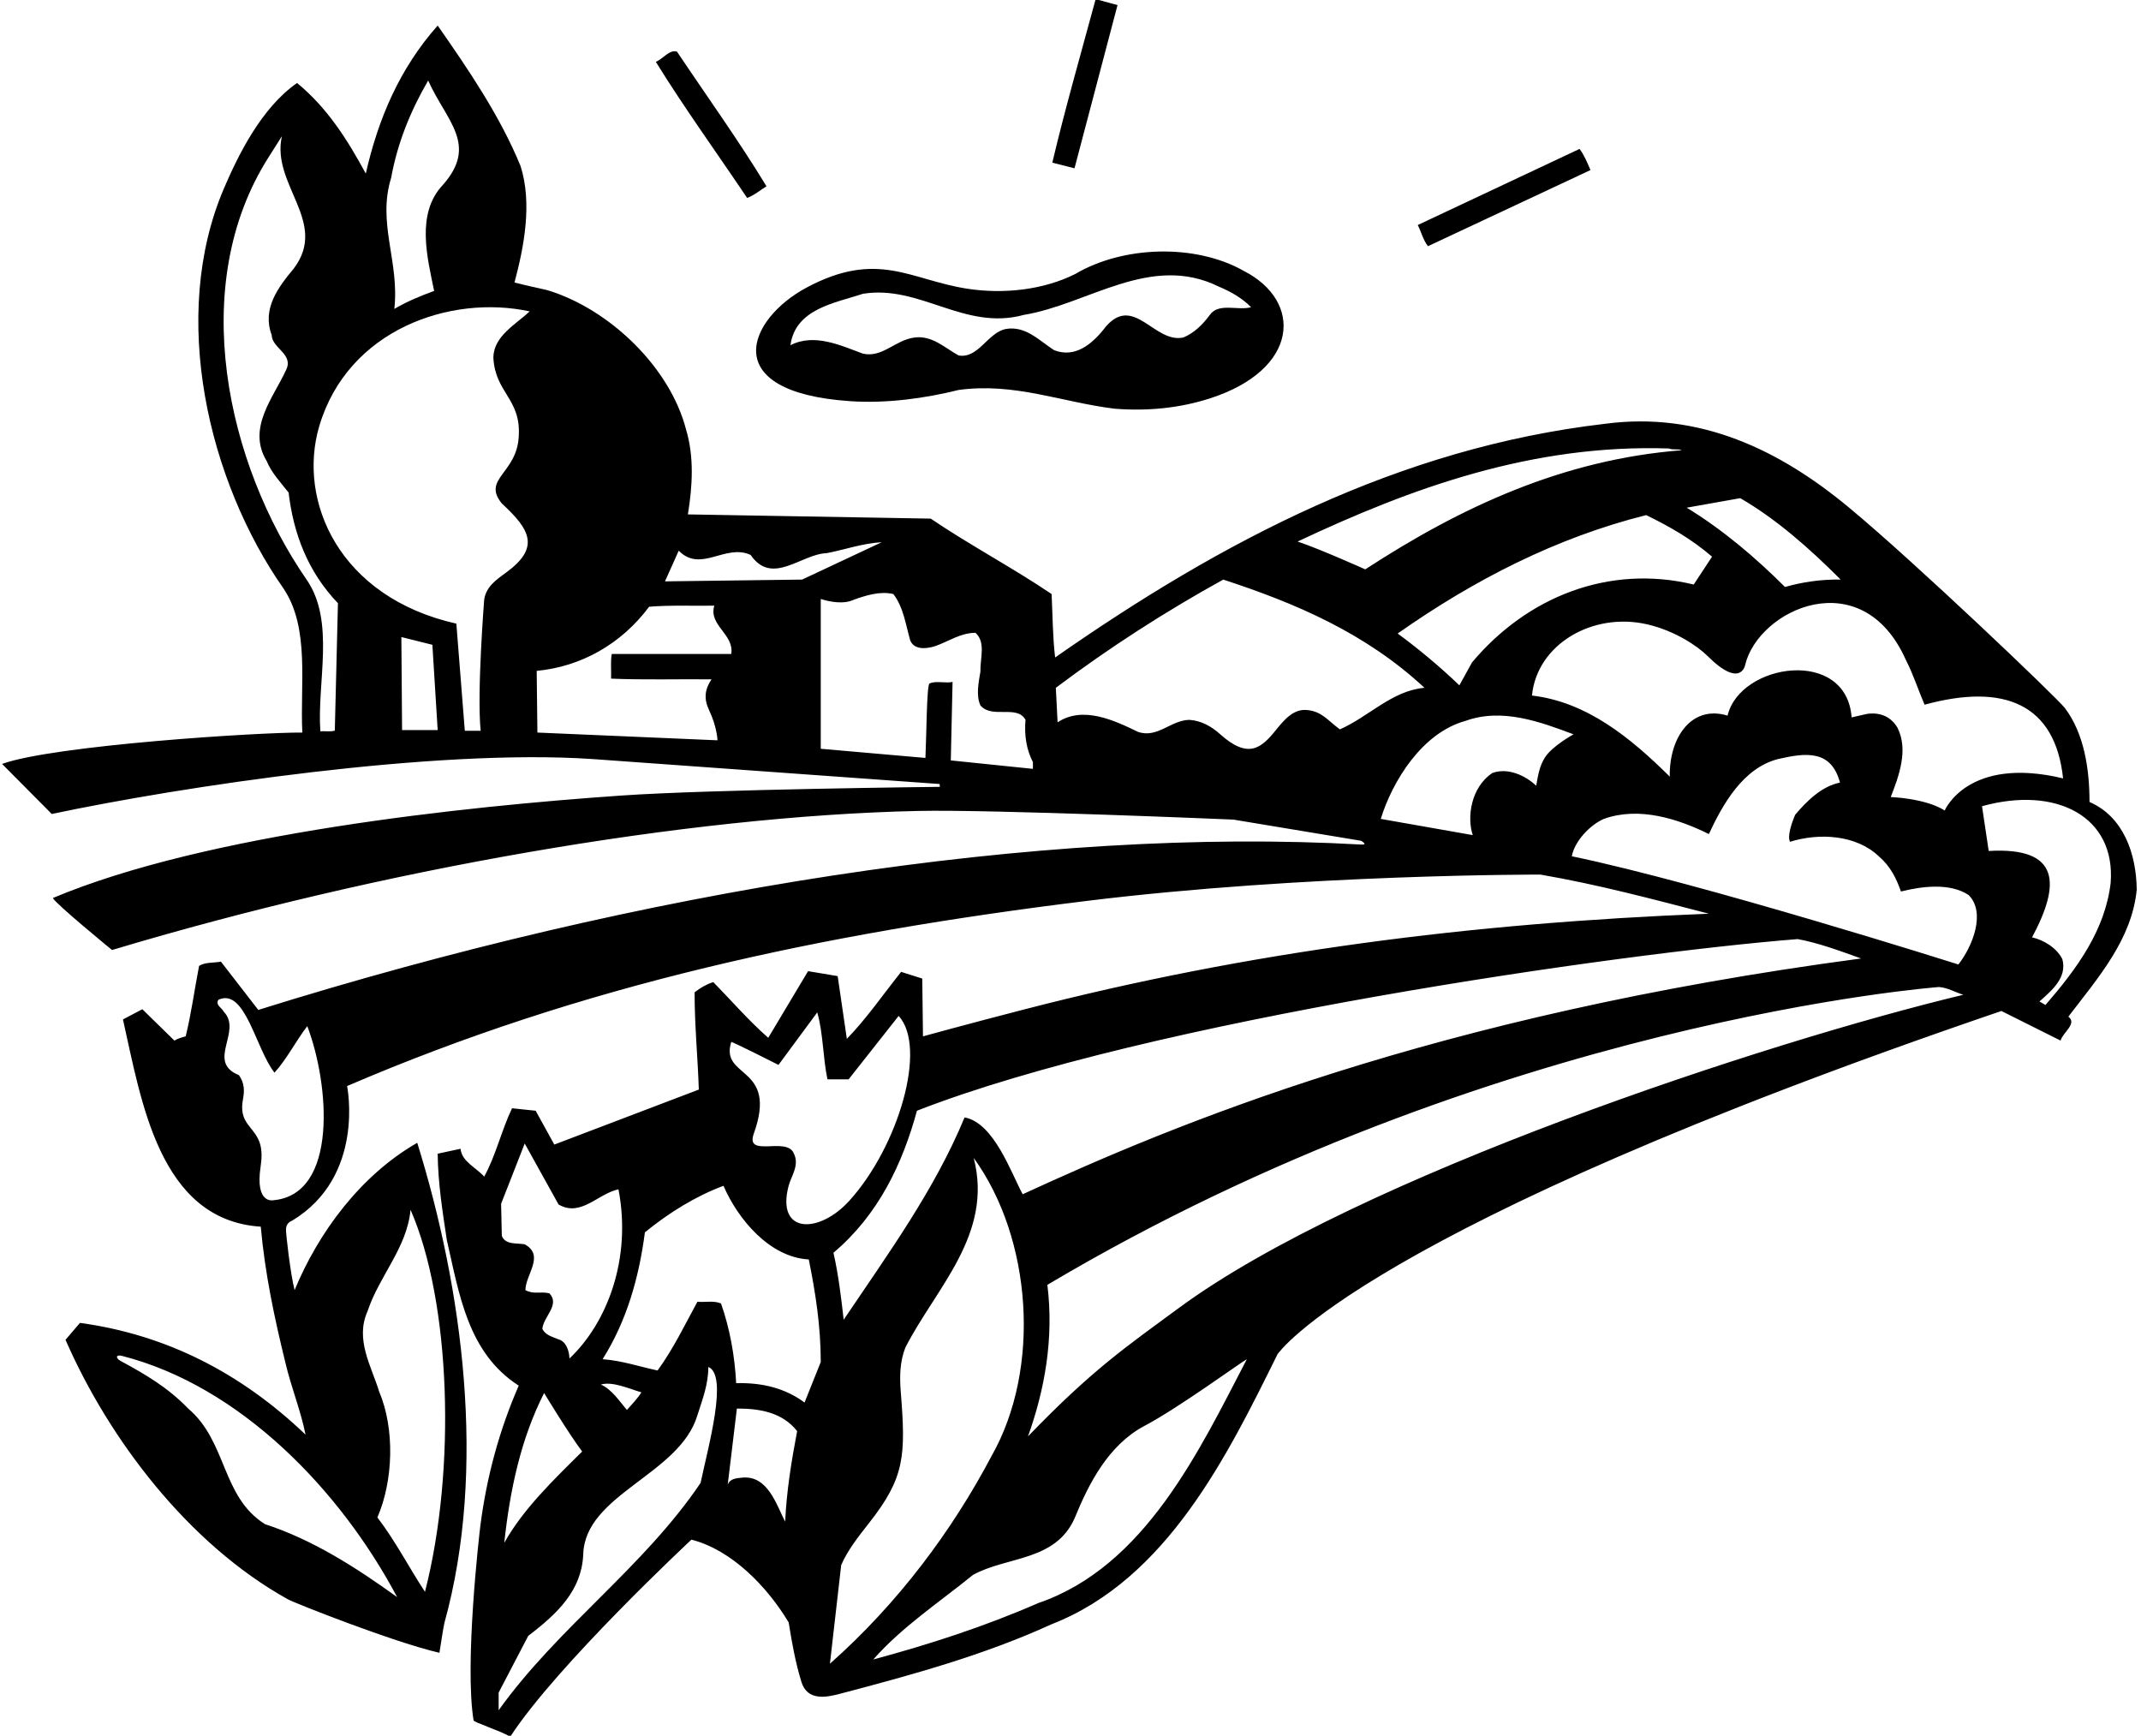 <?xml version="1.0" encoding="UTF-8"?>
<svg xmlns="http://www.w3.org/2000/svg" xmlns:xlink="http://www.w3.org/1999/xlink" width="486pt" height="394pt" viewBox="0 0 486 394" version="1.1">
<g id="surface1">
<path style=" stroke:none;fill-rule:nonzero;fill:rgb(0%,0%,0%);fill-opacity:1;" d="M 253.672 1.16 L 248.711 -0.199 C 245.352 12.199 241.75 24.762 238.871 36.922 L 243.91 38.199 L 253.672 1.16 "/>
<path style=" stroke:none;fill-rule:nonzero;fill:rgb(0%,0%,0%);fill-opacity:1;" d="M 361.031 38.602 C 360.312 36.922 359.59 35.16 358.551 33.801 L 321.828 51.078 C 322.629 52.68 323.109 54.602 324.148 55.879 L 361.031 38.602 "/>
<path style=" stroke:none;fill-rule:nonzero;fill:rgb(0%,0%,0%);fill-opacity:1;" d="M 192.996 91.062 C 201.297 91.621 209.984 90.41 217.59 88.52 C 230.23 86.762 241.109 91.32 252.949 92.762 C 260.434 93.375 267.797 92.637 274.641 90.434 C 294.945 83.891 295.848 68.387 282.312 61.48 C 271.27 55.238 254.871 55.801 244.07 62.199 C 236.902 65.785 227.871 66.828 219.496 65.523 C 206.629 63.52 199.246 56.672 183.133 65.254 C 169.824 72.34 162.527 89.004 192.996 91.062 Z M 195.91 66.68 C 208.871 64.602 218.949 75.16 232.391 71.48 C 247.031 69.078 261.188 57.398 276.711 65.078 C 279.352 66.199 281.828 67.559 283.988 69.719 C 281.188 70.602 276.629 68.602 274.629 71.48 C 273.031 73.641 271.109 75.559 268.629 76.602 C 262.07 78.039 257.43 66.762 251.031 74.121 C 247.875 78.25 243.988 81.32 239.27 79.48 C 235.91 77.32 232.789 73.879 228.309 74.68 C 224.23 75.48 222.07 81.48 217.59 80.68 C 214.391 78.922 211.559 76.047 207.5 76.625 C 203.125 77.25 200.309 81.238 195.91 80.281 C 190.871 78.438 184.871 75.559 179.43 78.359 C 180.551 70.039 189.672 68.762 195.91 66.68 "/>
<path style=" stroke:none;fill-rule:nonzero;fill:rgb(0%,0%,0%);fill-opacity:1;" d="M 173.988 42.281 C 167.672 31.879 160.469 21.879 153.672 11.719 C 151.988 11.16 150.469 13.398 148.871 14.039 C 155.352 24.52 162.711 34.68 169.59 44.922 C 171.191 44.359 172.551 43.16 173.988 42.281 "/>
<path style=" stroke:none;fill-rule:nonzero;fill:rgb(0%,0%,0%);fill-opacity:1;" d="M 469.512 230.762 C 476.312 221.879 483.91 213.238 485.031 201.961 C 484.949 193.879 482.07 185.398 474.312 182.039 C 474.312 174.512 473.094 166.52 468.719 160.711 C 467.051 158.496 434.629 127.559 419.75 115.238 C 404.07 102.199 385.91 93.32 364.312 96.199 C 317.59 101.641 277.43 122.762 239.512 149.238 C 238.949 144.52 238.949 139.641 238.711 134.84 C 229.828 128.84 219.988 123.641 211.27 117.719 L 156.148 116.762 C 157.191 110.359 157.59 103.719 155.75 97.559 C 152.07 83.238 138.23 70.121 124.309 65.879 C 121.828 65.32 119.27 64.762 116.789 64.121 C 118.949 56.039 120.871 46.121 118.148 37.641 C 113.512 26.359 106.391 15.879 99.352 5.801 C 90.629 15.641 85.832 27.078 83.031 39.398 C 79.031 32.039 74.469 24.602 67.43 18.84 C 59.242 24.52 53.922 35.551 50.836 42.762 C 38.398 71.801 47.289 109.23 64.391 133.641 C 70.391 142.602 68.07 155.559 68.629 166.281 C 59.031 166.199 12.23 169.16 0.469 173.398 L 11.75 184.762 C 41.332 178.5 98.719 169.902 134.309 172.281 L 213.289 177.961 L 213.352 178.602 C 213.352 178.602 161.348 179.168 140.984 180.582 C 105.281 183.055 46.859 189.188 12 203.836 C 12.48 205.035 25.43 215.641 25.43 215.641 C 86.371 197.336 155.75 185.23 208.34 184.074 C 225.293 183.703 279.988 186.039 279.988 186.039 L 308.945 190.844 C 308.945 190.844 310.68 191.801 308.996 191.703 C 236.258 187.578 145.73 201.992 58.629 229.238 L 50.148 218.281 C 48.469 218.602 46.629 218.359 45.191 219.238 C 44.148 224.602 43.43 230.039 42.148 235.238 C 41.27 235.48 40.391 235.719 39.59 236.199 L 32.309 229.078 L 27.91 231.398 C 32.055 249.684 36.07 276.949 59.191 278.438 C 60.148 289.078 62.309 299.238 64.789 309.32 C 66.07 314.84 68.309 320.281 69.352 325.641 C 54.629 311.559 37.59 302.918 18.148 300.281 L 14.871 304.121 C 24.715 326.645 42.695 350.418 65.309 363 C 66.953 363.914 89.59 372.84 99.75 375.16 C 99.75 375.16 100.695 369.039 100.879 368.375 C 110.578 333.367 104.996 292.453 94.711 259.398 C 81.75 266.84 72.23 279.879 66.871 292.84 C 65.91 289.078 64.855 279.777 64.918 278.988 C 64.98 278.195 65.281 277.477 66.309 277.078 C 83 267 78.789 246.52 78.789 246.52 C 132.355 223.484 186.582 211.887 246.664 204.5 C 296.387 198.387 349.672 198.52 349.672 198.52 C 362.711 200.762 375.27 204.121 387.91 207.398 C 333.887 209.512 283.34 215.977 232.531 229.117 C 219.285 232.539 209.512 235.238 209.512 235.238 L 209.352 222.121 L 204.551 220.602 C 200.469 225.719 196.551 231.398 192.23 235.801 L 190.148 221.562 L 183.43 220.438 L 174.391 235.562 C 170.07 231.801 166.07 227.16 161.91 222.922 C 160.391 223.398 159.031 224.199 157.672 225.238 C 157.672 232.922 158.391 239.961 158.629 247.32 L 125.828 259.801 L 121.59 252.121 L 116.23 251.562 C 113.828 256.602 112.551 262.281 109.91 267.078 C 108.07 265 104.789 263.641 104.551 260.762 C 102.789 261.16 101.031 261.48 99.352 261.879 C 99.43 268.68 100.469 275.078 101.43 281.48 C 104.23 293.641 106.148 307.082 117.75 314.52 C 113.367 324.566 110.465 335.18 109.035 346.359 C 108.77 348.445 105.414 377.719 107.5 390.5 C 107.574 390.961 113.352 392.762 115.828 394.199 C 126.391 377.961 156.949 349.48 156.949 349.48 C 166.07 351.801 174.148 360.121 179.031 368.281 C 179.754 372.871 180.578 377.406 181.914 381.758 C 183.285 386.234 187.738 385.234 190.66 384.469 C 207.094 380.156 223.418 375.672 238.711 368.68 C 264.949 358.441 278.711 330.199 289.988 307.402 C 289.988 307.402 308.664 279.164 454.312 229.48 L 467.75 236.199 C 468.23 234.359 471.59 232.359 469.512 230.762 Z M 88.789 40.359 C 90.23 32.438 93.191 25.16 97.191 18.281 C 101.336 27.5 108.664 32.836 100.469 42.039 C 94.391 48.52 97 58.5 98.551 66.039 C 95.43 67.16 92.391 68.438 89.512 70.121 C 90.711 59.32 85.59 50.762 88.789 40.359 Z M 76 165.836 C 75.039 166.152 73.84 165.914 72.719 165.992 C 71.918 154.953 76.148 141 69.59 131.559 C 51.43 105.238 42.469 64.762 60.949 35.719 L 63.988 30.922 C 61.512 41.961 74.629 50.359 66.711 60.922 C 63.191 65.16 59.43 70.039 61.668 76.039 C 61.75 79.078 66.711 80.359 64.949 83.961 C 62.07 90.281 55.988 97.16 60.551 104.68 C 61.59 107.238 63.668 109.48 65.512 111.801 C 66.629 121.238 69.91 129.801 76.711 136.922 Z M 91.27 165.719 L 91.109 144.602 L 98.148 146.359 L 99.352 165.719 Z M 111.988 81.078 C 112.336 89.164 118.336 90.5 117.75 99.078 C 117.336 107.5 109.352 108.68 113.91 114.281 C 120.48 120.32 122.594 124.367 114.805 130.023 C 112.57 131.645 110.324 133.215 109.91 136.121 C 109.91 136.121 108.23 157.238 109.109 165.879 L 105.512 165.879 L 103.59 141.559 C 76.938 135.566 67.449 113.656 72.48 96.699 C 78.965 74.859 102.18 66.781 120.23 70.68 C 117.109 73.641 112.148 76.199 111.988 81.078 Z M 165.988 148.438 L 138.871 148.438 C 138.551 150.199 138.789 152.121 138.711 154.039 C 146.148 154.359 153.91 154.121 161.512 154.199 C 159.984 156.457 159.723 158.617 160.961 161.199 C 162.77 164.973 162.871 168.039 162.871 168.039 L 121.988 166.281 L 121.828 152.281 C 131.91 151.32 141.031 146.199 147.352 137.719 C 152.391 137.32 156.949 137.559 162.148 137.48 C 160.789 141.961 166.711 143.961 165.988 148.438 Z M 150.949 131.961 L 154.07 125 C 159.109 130.121 164.629 123.32 170.391 125.961 C 175.27 133.078 181.91 125.719 187.672 125.559 C 191.828 124.762 195.75 123.32 200.148 123.078 L 182.07 131.559 Z M 234.469 174.52 L 215.828 172.602 L 216.23 154.762 C 215.055 155.188 212.305 154.438 210.992 155.156 C 210.344 155.512 210.309 167.238 210.07 172.039 L 186.309 169.961 L 186.309 135.961 C 188.309 136.602 191.512 137.238 193.828 136.121 C 196.551 135.16 199.75 134.121 202.789 134.84 C 205.109 137.879 205.59 141.801 206.629 145.398 C 207.59 147.641 210.469 147.238 212.23 146.68 C 215.27 145.641 217.988 143.641 221.43 143.641 C 223.828 145.801 222.469 149.398 222.551 152.438 C 222.148 154.84 221.512 157.879 222.551 160.121 C 225.191 163.238 230.871 159.879 232.789 163.398 C 232.469 167 233.031 170.199 234.469 173 Z M 60.148 345.961 C 50.23 339.719 51.59 327.238 42.711 319.719 C 38.086 314.902 32.789 311.84 27.445 308.957 C 26.133 308.246 26.305 307.41 27.684 307.766 C 54.512 314.621 77.215 338.172 90.148 362.52 C 80.711 355.719 70.949 349.48 60.148 345.961 Z M 83.43 297.641 C 86.07 289.641 92.391 283.238 93.191 274.602 C 102.336 295.5 103.59 333.559 96.469 361.32 C 92.871 355.879 89.832 349.879 85.668 344.441 C 89.27 336.121 89.668 324.359 86.07 315.879 C 84.309 310.121 80.551 304.039 83.43 297.641 Z M 62.07 272.438 C 62.07 272.438 57.871 273.441 59.152 264.855 C 59.43 262.977 59.52 261.023 58.941 259.359 C 57.621 255.566 54.105 255.02 55.16 249.469 C 55.512 247.621 55.508 245.812 54.23 244.039 C 46.711 241 55.109 234.121 50.789 229.641 C 50.391 228.762 48.789 228.121 49.59 226.922 C 55.668 224.164 57.988 237.961 62.309 243.48 C 65.191 240.281 67.109 236.359 69.75 232.922 C 74.746 245.953 76.859 271.098 62.07 272.438 Z M 432.629 149.801 C 434.312 153.078 435.43 156.602 436.871 159.961 C 454.961 154.996 466.527 159.812 468.312 176.68 C 446.664 171.5 441.441 183.969 441.441 183.969 C 437 181.164 429.188 180.922 429.188 180.922 C 431.031 176.199 433.27 170.199 430.711 165.16 C 429.188 162.602 426.711 161.641 423.828 162.039 L 420.312 162.84 C 419.145 146.891 395 150.5 392.148 162.438 C 384.051 159.949 378.871 167.305 379.031 176.281 C 370.07 167.398 360.148 159.32 347.75 157.879 C 348.902 146.195 361.582 138.852 373.949 141.727 C 380.113 143.156 385.262 146.57 387.602 148.898 C 395.199 156.461 396.148 150.922 396.148 150.922 C 399.188 138.262 422.672 127.445 432.629 149.801 Z M 334.148 150.359 L 331.27 155.559 C 327.031 151.48 322.07 147.32 317.27 143.801 C 334.551 131.641 353.27 122.039 373.672 116.922 C 378.949 119.48 383.988 122.359 388.629 126.359 L 384.469 132.68 C 365.188 128.039 346.629 135.48 334.148 150.359 Z M 395.031 113.078 C 403.188 117.801 410.629 124.359 417.828 131.559 C 413.352 131.48 409.109 132.121 405.188 133.238 C 398.391 126.438 390.789 120.039 382.871 115.238 Z M 378.871 101.801 C 379.75 102.199 380.871 101.801 381.75 102.199 C 354.949 104.281 331.75 115 309.91 129.238 C 309.91 129.238 299.59 124.602 294.551 122.922 C 320.551 110.68 347.91 100.762 378.871 101.801 Z M 304.148 165.559 C 301.336 163.5 300.105 161.484 296.664 161.164 C 293.727 160.879 291.641 163.203 289.715 165.605 C 286.352 169.793 283.406 172.449 276.906 166.602 C 274.945 164.836 272.617 163.57 269.988 163.398 C 265.75 163.48 262.711 167.641 258.312 166.121 C 253.031 163.559 245.828 160.121 240.07 163.961 L 239.672 156.121 C 251.91 146.922 264.629 138.762 277.672 131.559 C 294.07 136.922 309.91 143.641 323.352 156.121 C 315.988 156.762 310.711 162.68 304.148 165.559 Z M 350.629 172.039 C 349.43 173.961 349.109 176.121 348.711 178.359 C 346.391 176.121 342.312 174.121 338.711 175.48 C 333.875 178.785 332.957 185.504 334.312 189.559 L 313.43 185.879 C 316.07 177.32 322.789 166.359 332.629 163.641 C 341.031 160.602 349.672 163.879 357.188 166.68 C 357.188 166.68 352.23 169.398 350.629 172.039 Z M 408.07 213.16 C 412.871 214.039 417.75 215.879 422.469 217.562 C 325 230.5 266 255.5 232.148 271.078 C 229.59 266.438 225.664 254.836 218.949 253.641 C 212.23 269.961 201.59 284.602 191.512 299.559 C 190.949 294.598 190.309 289.238 189.191 284.359 C 199.43 275.719 204.871 264.121 208.148 252.121 C 260.797 231.578 367.414 216.402 408.07 213.16 Z M 113.91 280.52 L 113.75 273.238 L 119.109 259.562 L 126.789 273.398 C 131.828 276.359 135.75 270.922 140.391 269.961 C 143.434 285.781 137.781 300.312 129.27 308.359 C 129.191 306.598 128.551 304.441 126.629 303.961 C 125.352 303.402 123.828 303.082 123.109 301.641 C 123.352 298.84 127.191 296.199 124.711 293.562 C 122.551 293.078 121.191 293.879 119.27 292.84 C 119.27 289.32 123.75 285 119.109 282.438 C 117.27 282.121 114.711 282.602 113.91 280.52 Z M 123.512 316.199 C 123.512 316.199 129.031 325.32 132.148 329.48 C 125.59 335.961 118.711 342.598 114.469 350.199 C 115.75 338.199 118.23 326.598 123.512 316.199 Z M 159.031 336.598 C 146.07 355.801 126.711 369.32 113.191 388.199 L 113.191 384.199 L 119.91 371.32 C 126.664 366.168 131.988 361 132.391 352.918 C 132.664 339.168 154.309 334.762 158.309 321.238 C 159.43 317.719 160.789 314.281 160.789 310.281 C 165.336 312.168 160.789 328.281 159.031 336.598 Z M 136.391 314.281 C 139 313.5 142.629 315.16 145.59 316.039 C 144.711 317.48 143.43 318.762 142.309 320.039 C 140.711 318.199 138.871 315.32 136.391 314.281 Z M 178.23 345.402 C 176.23 341.559 174.309 334.84 168.469 335.402 C 167.191 335.559 165.75 335.559 165.191 337 L 167.27 319.719 C 172.551 319.719 177.59 320.598 180.949 324.84 C 179.672 331.559 178.551 338.359 178.23 345.402 Z M 182.629 318.359 C 178.23 315.082 172.949 313.801 167.109 313.961 C 166.789 307.801 165.672 301.559 163.672 295.879 C 162.07 295.16 160.07 295.641 158.309 295.48 C 155.43 300.762 152.871 306.121 149.27 311.082 C 145.109 310.199 141.191 308.84 136.789 308.52 C 142.23 299.879 145.031 290.121 146.391 279.719 C 151.91 275.238 157.828 271.562 164.23 269.16 C 167.512 276.762 174.711 285.398 183.59 285.879 C 185.109 293.398 186.309 301 186.309 309.16 Z M 178.992 269.246 C 179.602 266.887 181.582 264.48 180.148 261.719 C 178.469 257.961 169.117 262.875 171.109 257.32 C 176.711 241.719 163.352 244.922 165.988 236.52 C 166.309 236.438 176.711 241.719 176.711 241.719 L 185.512 229.801 C 186.871 234.52 186.789 240.039 187.828 245 L 192.629 245 L 203.988 230.602 C 210.574 237.785 203.914 260.289 192.801 272.547 C 185.922 280.137 176.18 280.145 178.992 269.246 Z M 188.391 377.641 L 190.949 355.238 C 192.449 351.824 194.844 348.789 197.234 345.754 C 205.391 335.402 205.637 330.52 204.465 315.848 C 204.195 312.449 204.254 309.109 205.512 305.879 C 212.469 292.281 225.512 280.199 221.031 262.84 C 234.23 281.078 236.391 310.52 225.109 330.441 C 216.07 347.559 203.828 363.961 188.391 377.641 Z M 235.672 363.879 C 223.59 369.16 211.031 373.238 198.23 376.68 C 204.789 369.238 213.191 363.719 220.871 357.48 C 228.551 353.238 239.512 354.441 243.91 344.68 C 247.109 336.84 251.512 328.121 259.672 323.719 C 267.258 319.766 281.828 309.121 283.031 308.52 C 272.312 329.082 259.988 355.559 235.672 363.879 Z M 267.672 296.84 C 255.828 305.559 248 310.832 233.352 326.039 C 237.109 315.559 239.27 303.879 237.75 291.641 C 339 231.5 440.148 224.039 440.148 224.039 C 442.148 224.199 443.828 225.238 445.672 225.801 C 401 236.5 308 267.164 267.672 296.84 Z M 444.551 218.922 C 444.551 218.922 386.469 200.52 356.789 194.359 C 357.43 191 360.789 187.32 364.07 185.879 C 372.07 183 380.949 185.879 387.91 189.32 C 391.031 182.602 395.672 174.281 403.672 172.281 C 410 170.836 415.664 170.164 417.672 177.641 C 413.59 178.438 410.23 181.719 407.512 184.922 C 407.512 184.922 405.512 189.32 406.312 191.078 C 412.949 189 421.352 189.48 426.469 194.359 C 429.109 196.602 430.469 199.398 431.512 202.359 C 435.988 201.238 442.551 200.281 446.871 203.16 C 450.824 207.113 447.793 214.773 444.551 218.922 Z M 464.312 228.121 L 462.949 227.32 C 465.828 224.762 469.27 221.879 468.148 217.719 C 466.871 215.16 463.988 213.398 461.27 212.762 C 467.664 200.836 467.848 192.191 451.43 193.16 L 449.91 183 C 466.812 178.305 480.309 185.383 479.109 200.438 C 477.828 211.16 471.512 219.801 464.312 228.121 "/>
</g>
</svg>
